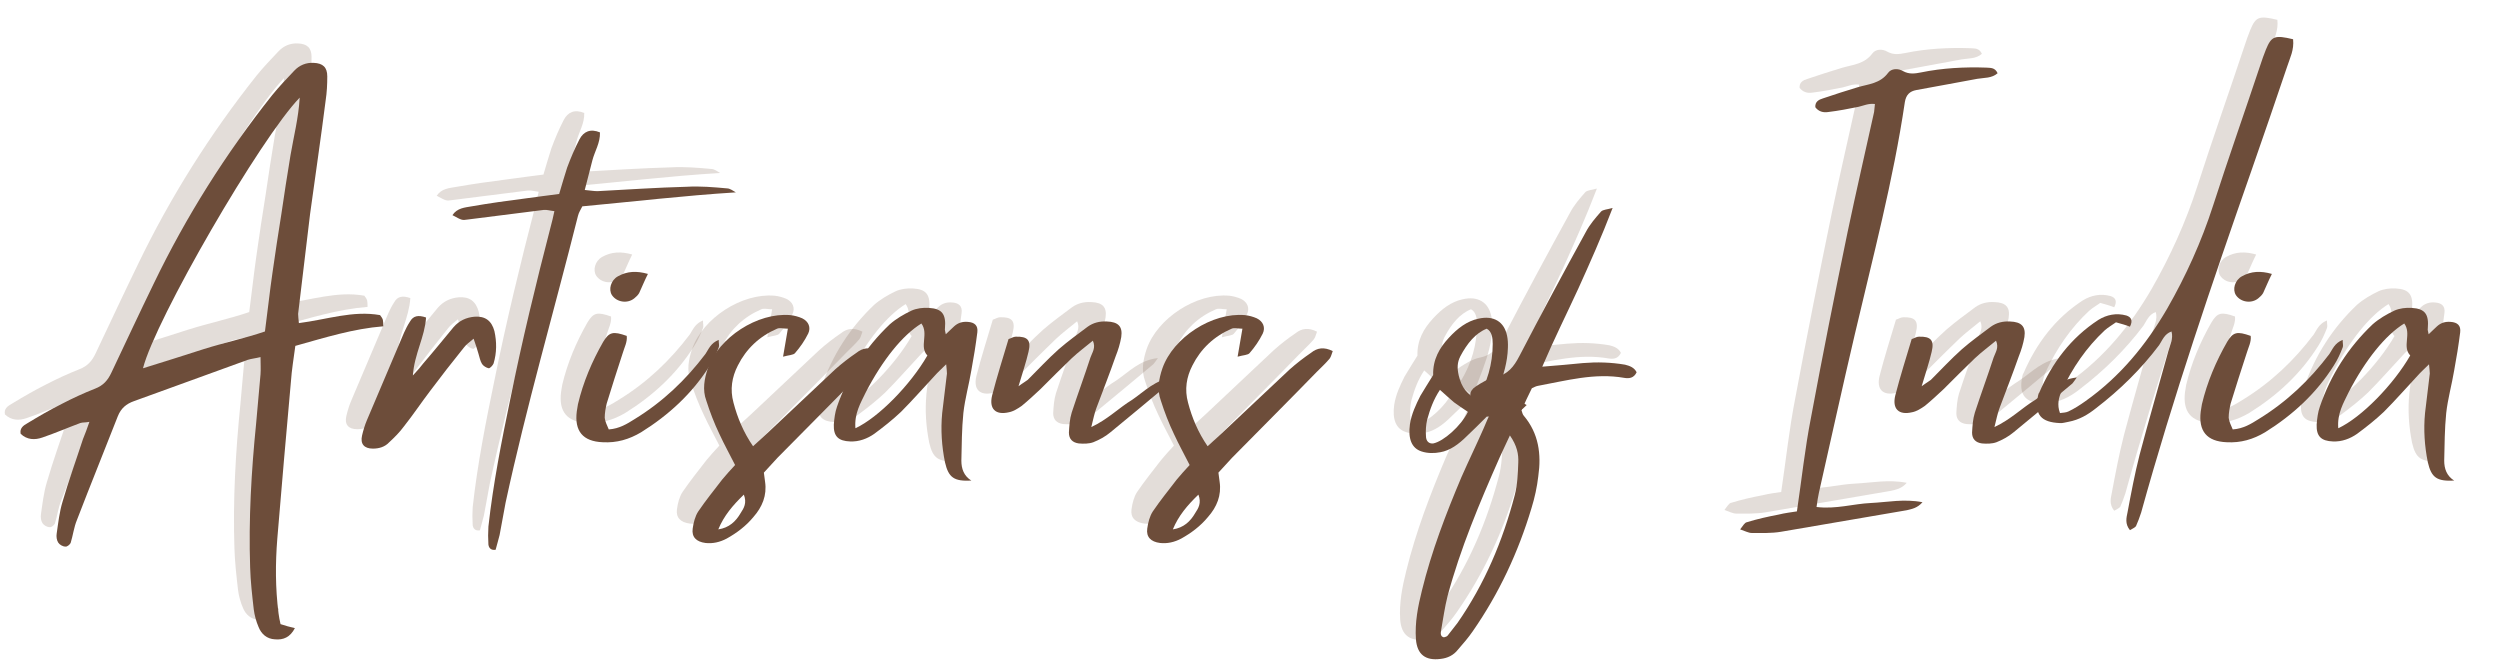 <svg xmlns="http://www.w3.org/2000/svg" xmlns:xlink="http://www.w3.org/1999/xlink" width="300" zoomAndPan="magnify" viewBox="0 0 224.88 60" height="80" preserveAspectRatio="xMidYMid meet" version="1.0"><defs><g/><clipPath id="21ce9d5ad5"><path d="M 127 18 L 148 18 L 148 59.984 L 127 59.984 Z M 127 18 " clip-rule="nonzero"/></clipPath></defs><g fill="#6d4d3a" fill-opacity="0.188"><g transform="translate(-1.415, 38.234)"><g><path d="M 26.77 -11.73 C 27.129 -14.715 27.488 -17.703 27.848 -20.727 C 28.316 -24.145 28.82 -27.562 29.254 -30.98 C 29.359 -31.664 29.395 -32.383 29.395 -33.102 C 29.395 -33.93 29 -34.289 28.172 -34.324 C 27.488 -34.363 26.879 -34.109 26.41 -33.605 C 25.727 -32.887 25.043 -32.168 24.43 -31.41 C 20.258 -26.156 16.695 -20.508 13.781 -14.465 C 12.484 -11.801 11.227 -9.102 9.965 -6.441 C 9.645 -5.758 9.246 -5.289 8.492 -5 C 7.484 -4.605 6.477 -4.137 5.504 -3.633 C 4.426 -3.094 3.383 -2.484 2.375 -1.871 C 2.051 -1.691 1.691 -1.438 1.801 -0.934 C 2.375 -0.395 3.059 -0.359 3.777 -0.613 C 4.93 -1.008 6.008 -1.477 7.16 -1.906 C 7.375 -1.98 7.629 -1.941 7.988 -2.016 C 7.773 -1.367 7.594 -0.934 7.41 -0.469 C 6.801 1.402 6.117 3.273 5.578 5.145 C 5.289 6.082 5.18 7.09 5.039 8.059 C 5 8.312 5.039 8.637 5.18 8.852 C 5.289 9.031 5.578 9.211 5.828 9.211 C 5.973 9.246 6.227 9.031 6.297 8.887 C 6.512 8.203 6.586 7.484 6.871 6.801 C 8.059 3.707 9.32 0.613 10.543 -2.52 C 10.832 -3.238 11.297 -3.633 12.02 -3.887 C 15.438 -5.109 18.816 -6.367 22.234 -7.594 C 22.559 -7.699 22.957 -7.734 23.387 -7.844 C 23.387 -7.27 23.422 -6.766 23.387 -6.297 C 23.242 -4.82 23.137 -3.348 22.992 -1.871 C 22.559 2.445 22.309 6.766 22.453 11.082 C 22.488 12.34 22.633 13.602 22.777 14.859 C 22.848 15.398 22.992 15.941 23.207 16.441 C 23.461 17.09 23.965 17.523 24.684 17.559 C 25.438 17.629 26.051 17.379 26.48 16.551 C 26.016 16.441 25.617 16.336 25.188 16.191 C 25.113 15.832 25.043 15.543 25.008 15.219 C 24.719 12.953 24.719 10.723 24.898 8.492 C 25.293 3.777 25.691 -0.898 26.121 -5.613 C 26.195 -6.691 26.375 -7.773 26.52 -8.852 C 29.215 -9.605 31.734 -10.398 34.434 -10.613 C 34.434 -10.867 34.434 -11.012 34.398 -11.191 C 34.363 -11.332 34.254 -11.477 34.145 -11.621 C 31.699 -12.055 29.395 -11.227 26.84 -10.902 C 26.805 -11.297 26.77 -11.516 26.77 -11.73 Z M 26.914 -31.195 C 26.805 -29.359 26.375 -27.707 26.086 -26.016 C 25.797 -24.25 25.512 -22.453 25.258 -20.688 C 24.969 -18.926 24.719 -17.199 24.469 -15.473 C 24.215 -13.746 24.035 -12.02 23.785 -10.148 C 21.984 -9.535 20.113 -9.141 18.277 -8.562 C 16.48 -7.988 14.68 -7.41 12.809 -6.836 C 13.926 -11.227 23.387 -27.562 26.914 -31.195 Z M 26.914 -31.195 "/></g></g></g><g fill="#6d4d3a" fill-opacity="0.188"><g transform="translate(32.479, 38.234)"><g><path d="M 10.543 -10.184 C 10.289 -11.117 9.715 -11.551 8.742 -11.477 C 7.988 -11.406 7.375 -11.117 6.871 -10.543 C 5.973 -9.465 5.074 -8.348 4.137 -7.27 C 3.922 -6.98 3.672 -6.691 3.203 -6.188 C 3.348 -8.168 4.281 -9.645 4.391 -11.406 C 3.672 -11.656 3.238 -11.551 2.949 -11.047 C 2.734 -10.723 2.555 -10.363 2.41 -10.039 C 1.297 -7.41 0.18 -4.785 -0.934 -2.16 C -1.117 -1.727 -1.258 -1.258 -1.367 -0.793 C -1.547 -0.035 -1.188 0.395 -0.395 0.395 C 0.145 0.395 0.684 0.25 1.078 -0.18 C 1.547 -0.613 2.016 -1.078 2.41 -1.617 C 3.238 -2.664 3.957 -3.742 4.75 -4.785 C 5.723 -6.082 6.727 -7.375 7.773 -8.672 C 7.988 -8.961 8.277 -9.176 8.672 -9.5 C 8.852 -8.961 8.996 -8.562 9.102 -8.168 C 9.211 -7.844 9.246 -7.52 9.426 -7.23 C 9.535 -7.051 9.824 -6.871 10.039 -6.836 C 10.148 -6.836 10.398 -7.09 10.469 -7.27 C 10.758 -8.238 10.758 -9.211 10.543 -10.184 Z M 10.543 -10.184 "/></g></g></g><g fill="#6d4d3a" fill-opacity="0.188"><g transform="translate(45.072, 38.234)"><g><path d="M 18.891 -23.027 C 17.668 -23.137 16.48 -23.242 15.254 -23.172 C 12.594 -23.102 9.895 -22.918 7.23 -22.777 C 6.871 -22.777 6.512 -22.848 6.082 -22.883 C 6.332 -23.855 6.547 -24.719 6.766 -25.547 C 6.98 -26.375 7.484 -27.129 7.449 -28.066 C 6.586 -28.426 5.973 -28.137 5.613 -27.453 C 5.18 -26.625 4.82 -25.762 4.496 -24.898 C 4.246 -24.145 4.031 -23.352 3.777 -22.523 C 2.734 -22.379 1.762 -22.273 0.793 -22.129 C -0.863 -21.914 -2.484 -21.695 -4.102 -21.41 C -4.715 -21.301 -5.398 -21.266 -5.828 -20.617 C -4.965 -20.148 -4.965 -20.148 -4.461 -20.223 C -2.16 -20.508 0.109 -20.797 2.375 -21.086 C 2.664 -21.121 2.988 -21.012 3.348 -20.977 C 3.238 -20.438 3.129 -20.004 3.023 -19.609 C 1.691 -14.465 0.434 -9.281 -0.613 -4.102 C -1.402 -0.289 -2.16 3.527 -2.59 7.41 C -2.625 7.953 -2.625 8.492 -2.59 9.031 C -2.555 9.281 -2.41 9.57 -1.941 9.5 C -1.836 9.066 -1.691 8.637 -1.582 8.168 C -1.402 7.195 -1.223 6.227 -1.043 5.254 C 0.828 -3.418 3.309 -11.945 5.469 -20.547 C 5.543 -20.867 5.723 -21.121 5.863 -21.41 C 10.508 -21.84 15.039 -22.379 19.68 -22.668 C 19.43 -22.812 19.141 -23.027 18.891 -23.027 Z M 18.891 -23.027 "/></g></g></g><g fill="#6d4d3a" fill-opacity="0.188"><g transform="translate(51.009, 38.234)"><g><path d="M 12.199 -9.391 C 11.477 -9.102 11.297 -8.562 11.012 -8.133 C 9.246 -5.793 7.16 -3.812 4.641 -2.266 C 3.957 -1.836 3.273 -1.402 2.305 -1.332 C 2.16 -1.691 1.98 -2.016 1.941 -2.375 C 1.941 -2.805 2.016 -3.238 2.121 -3.672 C 2.59 -5.18 3.059 -6.691 3.562 -8.203 C 3.707 -8.707 3.992 -9.211 3.922 -9.75 C 2.699 -10.184 2.34 -10.109 1.801 -9.211 C 0.793 -7.449 0 -5.578 -0.469 -3.598 C -0.504 -3.383 -0.539 -3.168 -0.574 -2.949 C -0.793 -1.188 -0.035 -0.25 1.762 -0.18 C 3.023 -0.109 4.137 -0.434 5.219 -1.078 C 7.699 -2.625 9.824 -4.57 11.406 -7.09 C 11.73 -7.594 11.98 -8.133 12.199 -8.707 C 12.27 -8.852 12.199 -9.066 12.199 -9.391 Z M 4.605 -13.133 C 4.785 -13.277 4.93 -13.422 5.039 -13.602 C 5.289 -14.141 5.504 -14.68 5.828 -15.328 C 4.82 -15.617 3.957 -15.578 3.129 -15.113 C 2.484 -14.754 2.266 -13.926 2.59 -13.422 C 3.023 -12.773 3.992 -12.629 4.605 -13.133 Z M 4.605 -13.133 "/></g></g></g><g fill="#6d4d3a" fill-opacity="0.188"><g transform="translate(61.479, 38.234)"><g><path d="M 14.141 -8.238 C 13.457 -7.773 12.809 -7.27 12.199 -6.727 C 10.148 -4.82 8.133 -2.879 6.082 -0.973 C 5.684 -0.613 5.289 -0.25 4.82 0.18 C 3.957 -1.078 3.418 -2.375 3.059 -3.742 C 2.734 -4.93 2.914 -6.043 3.453 -7.09 C 4.211 -8.598 5.398 -9.715 6.98 -10.398 C 7.23 -10.508 7.555 -10.398 7.953 -10.398 C 7.809 -9.57 7.699 -8.887 7.52 -7.879 C 8.023 -8.023 8.457 -8.023 8.598 -8.203 C 9.066 -8.742 9.465 -9.32 9.785 -9.965 C 10.039 -10.508 9.824 -11.047 9.246 -11.332 C 8.922 -11.477 8.527 -11.586 8.168 -11.621 C 5.219 -11.875 1.727 -9.605 0.754 -6.836 C 0.434 -5.902 0.25 -4.895 0.613 -3.922 C 0.934 -2.914 1.332 -1.871 1.801 -0.898 C 2.23 0.035 2.734 0.934 3.203 1.871 C 2.77 2.34 2.41 2.734 2.051 3.168 C 1.332 4.102 0.574 5.039 -0.109 6.043 C -0.395 6.477 -0.539 7.051 -0.613 7.594 C -0.719 8.348 -0.289 8.781 0.539 8.887 C 1.188 8.961 1.836 8.816 2.445 8.492 C 3.348 7.988 4.172 7.375 4.855 6.547 C 5.648 5.648 6.082 4.605 5.902 3.383 C 5.863 3.129 5.828 2.844 5.793 2.555 C 6.227 2.086 6.621 1.656 7.016 1.223 C 9.57 -1.367 12.125 -3.922 14.645 -6.512 C 15.039 -6.91 15.438 -7.27 15.797 -7.699 C 15.941 -7.879 15.977 -8.133 16.082 -8.383 C 15.293 -8.781 14.68 -8.672 14.141 -8.238 Z M 3.707 6.188 C 3.273 6.945 2.664 7.52 1.691 7.664 C 2.195 6.441 2.988 5.504 3.992 4.535 C 4.281 5.289 3.992 5.758 3.707 6.188 Z M 3.707 6.188 "/></g></g></g><g fill="#6d4d3a" fill-opacity="0.188"><g transform="translate(74.181, 38.234)"><g><path d="M 11.766 -6.656 C 11.98 -7.809 12.16 -8.922 12.305 -10.074 C 12.379 -10.688 12.055 -10.973 11.441 -11.012 C 10.973 -11.047 10.578 -10.938 10.219 -10.613 C 10.004 -10.398 9.75 -10.184 9.465 -9.895 C 9.426 -10.148 9.355 -10.289 9.391 -10.434 C 9.5 -11.695 9.141 -12.199 7.953 -12.27 C 7.41 -12.305 6.836 -12.234 6.367 -12.02 C 5.684 -11.695 5 -11.297 4.426 -10.793 C 2.23 -8.707 0.648 -6.227 -0.324 -3.383 C -0.504 -2.879 -0.574 -2.305 -0.613 -1.762 C -0.648 -0.719 -0.215 -0.289 0.863 -0.25 C 1.656 -0.215 2.41 -0.504 3.023 -0.934 C 3.852 -1.547 4.676 -2.195 5.434 -2.914 C 6.477 -3.957 7.449 -5.074 8.457 -6.152 C 8.742 -6.477 9.066 -6.766 9.5 -7.195 C 9.535 -6.766 9.57 -6.586 9.57 -6.367 C 9.426 -5.18 9.281 -3.992 9.141 -2.805 C 8.996 -1.297 9.102 0.18 9.391 1.617 C 9.715 3.023 10.219 3.348 11.766 3.273 C 11.082 2.844 10.867 2.195 10.867 1.477 C 10.902 0.035 10.902 -1.367 11.047 -2.805 C 11.191 -4.102 11.551 -5.359 11.766 -6.656 Z M 1.332 -1.438 C 1.223 -2.77 1.801 -3.707 2.266 -4.676 C 3.777 -7.594 5.578 -9.824 7.27 -10.867 C 7.953 -9.93 7.051 -8.781 7.809 -7.988 C 6.297 -5.359 3.418 -2.41 1.332 -1.438 Z M 1.332 -1.438 "/></g></g></g><g fill="#6d4d3a" fill-opacity="0.188"><g transform="translate(87.961, 38.234)"><g><path d="M 12.449 -3.992 C 11.262 -3.273 10.254 -2.23 8.781 -1.547 C 8.961 -2.266 9.066 -2.805 9.246 -3.273 C 9.824 -4.82 10.434 -6.367 10.973 -7.914 C 11.191 -8.457 11.371 -9.031 11.477 -9.645 C 11.621 -10.613 11.191 -11.012 10.184 -11.047 C 9.535 -11.082 8.961 -10.938 8.457 -10.578 C 7.594 -9.93 6.691 -9.281 5.863 -8.562 C 4.895 -7.699 3.992 -6.727 3.059 -5.793 C 2.879 -5.648 2.664 -5.543 2.23 -5.219 C 2.59 -6.441 2.914 -7.375 3.129 -8.312 C 3.383 -9.355 3.059 -9.715 1.98 -9.68 C 1.762 -9.68 1.582 -9.535 1.332 -9.465 C 0.828 -7.773 0.289 -6.082 -0.145 -4.391 C -0.434 -3.203 0.145 -2.59 1.367 -2.879 C 1.762 -2.949 2.16 -3.203 2.52 -3.453 C 3.094 -3.922 3.672 -4.461 4.211 -4.965 C 5.145 -5.902 6.082 -6.836 7.016 -7.734 C 7.629 -8.312 8.277 -8.781 8.922 -9.32 C 9.211 -8.672 8.852 -8.238 8.707 -7.809 C 8.168 -6.152 7.555 -4.496 7.016 -2.844 C 6.836 -2.266 6.801 -1.656 6.766 -1.043 C 6.766 -0.469 7.09 -0.145 7.664 -0.07 C 8.094 -0.035 8.562 -0.035 8.961 -0.18 C 9.5 -0.395 10.039 -0.684 10.508 -1.078 C 12.27 -2.52 14.031 -3.992 15.797 -5.469 C 15.902 -5.578 15.977 -5.723 16.191 -6.008 C 14.535 -5.828 13.566 -4.75 12.449 -3.992 Z M 12.449 -3.992 "/></g></g></g><g fill="#6d4d3a" fill-opacity="0.188"><g transform="translate(102.39, 38.234)"><g><path d="M 14.141 -8.238 C 13.457 -7.773 12.809 -7.27 12.199 -6.727 C 10.148 -4.82 8.133 -2.879 6.082 -0.973 C 5.684 -0.613 5.289 -0.25 4.82 0.18 C 3.957 -1.078 3.418 -2.375 3.059 -3.742 C 2.734 -4.93 2.914 -6.043 3.453 -7.09 C 4.211 -8.598 5.398 -9.715 6.98 -10.398 C 7.23 -10.508 7.555 -10.398 7.953 -10.398 C 7.809 -9.57 7.699 -8.887 7.52 -7.879 C 8.023 -8.023 8.457 -8.023 8.598 -8.203 C 9.066 -8.742 9.465 -9.32 9.785 -9.965 C 10.039 -10.508 9.824 -11.047 9.246 -11.332 C 8.922 -11.477 8.527 -11.586 8.168 -11.621 C 5.219 -11.875 1.727 -9.605 0.754 -6.836 C 0.434 -5.902 0.25 -4.895 0.613 -3.922 C 0.934 -2.914 1.332 -1.871 1.801 -0.898 C 2.23 0.035 2.734 0.934 3.203 1.871 C 2.77 2.34 2.41 2.734 2.051 3.168 C 1.332 4.102 0.574 5.039 -0.109 6.043 C -0.395 6.477 -0.539 7.051 -0.613 7.594 C -0.719 8.348 -0.289 8.781 0.539 8.887 C 1.188 8.961 1.836 8.816 2.445 8.492 C 3.348 7.988 4.172 7.375 4.855 6.547 C 5.648 5.648 6.082 4.605 5.902 3.383 C 5.863 3.129 5.828 2.844 5.793 2.555 C 6.227 2.086 6.621 1.656 7.016 1.223 C 9.57 -1.367 12.125 -3.922 14.645 -6.512 C 15.039 -6.91 15.438 -7.27 15.797 -7.699 C 15.941 -7.879 15.977 -8.133 16.082 -8.383 C 15.293 -8.781 14.68 -8.672 14.141 -8.238 Z M 3.707 6.188 C 3.273 6.945 2.664 7.52 1.691 7.664 C 2.195 6.441 2.988 5.504 3.992 4.535 C 4.281 5.289 3.992 5.758 3.707 6.188 Z M 3.707 6.188 "/></g></g></g><g fill="#6d4d3a" fill-opacity="0.188"><g transform="translate(115.091, 38.234)"><g/></g></g><g fill="#6d4d3a" fill-opacity="1"><g transform="translate(0, 39.981)"><g><path d="M 26.77 -11.73 C 27.129 -14.715 27.488 -17.703 27.848 -20.727 C 28.316 -24.145 28.82 -27.562 29.254 -30.98 C 29.359 -31.664 29.395 -32.383 29.395 -33.102 C 29.395 -33.93 29 -34.289 28.172 -34.324 C 27.488 -34.363 26.879 -34.109 26.41 -33.605 C 25.727 -32.887 25.043 -32.168 24.43 -31.41 C 20.258 -26.156 16.695 -20.508 13.781 -14.465 C 12.484 -11.801 11.227 -9.102 9.965 -6.441 C 9.645 -5.758 9.246 -5.289 8.492 -5 C 7.484 -4.605 6.477 -4.137 5.504 -3.633 C 4.426 -3.094 3.383 -2.484 2.375 -1.871 C 2.051 -1.691 1.691 -1.438 1.801 -0.934 C 2.375 -0.395 3.059 -0.359 3.777 -0.613 C 4.93 -1.008 6.008 -1.477 7.16 -1.906 C 7.375 -1.98 7.629 -1.941 7.988 -2.016 C 7.773 -1.367 7.594 -0.934 7.41 -0.469 C 6.801 1.402 6.117 3.273 5.578 5.145 C 5.289 6.082 5.18 7.09 5.039 8.059 C 5 8.312 5.039 8.637 5.18 8.852 C 5.289 9.031 5.578 9.211 5.828 9.211 C 5.973 9.246 6.227 9.031 6.297 8.887 C 6.512 8.203 6.586 7.484 6.871 6.801 C 8.059 3.707 9.32 0.613 10.543 -2.52 C 10.832 -3.238 11.297 -3.633 12.02 -3.887 C 15.438 -5.109 18.816 -6.367 22.234 -7.594 C 22.559 -7.699 22.957 -7.734 23.387 -7.844 C 23.387 -7.27 23.422 -6.766 23.387 -6.297 C 23.242 -4.82 23.137 -3.348 22.992 -1.871 C 22.559 2.445 22.309 6.766 22.453 11.082 C 22.488 12.34 22.633 13.602 22.777 14.859 C 22.848 15.398 22.992 15.941 23.207 16.441 C 23.461 17.09 23.965 17.523 24.684 17.559 C 25.438 17.629 26.051 17.379 26.48 16.551 C 26.016 16.441 25.617 16.336 25.188 16.191 C 25.113 15.832 25.043 15.543 25.008 15.219 C 24.719 12.953 24.719 10.723 24.898 8.492 C 25.293 3.777 25.691 -0.898 26.121 -5.613 C 26.195 -6.691 26.375 -7.773 26.52 -8.852 C 29.215 -9.605 31.734 -10.398 34.434 -10.613 C 34.434 -10.867 34.434 -11.012 34.398 -11.191 C 34.363 -11.332 34.254 -11.477 34.145 -11.621 C 31.699 -12.055 29.395 -11.227 26.84 -10.902 C 26.805 -11.297 26.77 -11.516 26.77 -11.73 Z M 26.914 -31.195 C 26.805 -29.359 26.375 -27.707 26.086 -26.016 C 25.797 -24.25 25.512 -22.453 25.258 -20.688 C 24.969 -18.926 24.719 -17.199 24.469 -15.473 C 24.215 -13.746 24.035 -12.02 23.785 -10.148 C 21.984 -9.535 20.113 -9.141 18.277 -8.562 C 16.48 -7.988 14.68 -7.41 12.809 -6.836 C 13.926 -11.227 23.387 -27.562 26.914 -31.195 Z M 26.914 -31.195 "/></g></g></g><g fill="#6d4d3a" fill-opacity="1"><g transform="translate(33.894, 39.981)"><g><path d="M 10.543 -10.184 C 10.289 -11.117 9.715 -11.551 8.742 -11.477 C 7.988 -11.406 7.375 -11.117 6.871 -10.543 C 5.973 -9.465 5.074 -8.348 4.137 -7.27 C 3.922 -6.98 3.672 -6.691 3.203 -6.188 C 3.348 -8.168 4.281 -9.645 4.391 -11.406 C 3.672 -11.656 3.238 -11.551 2.949 -11.047 C 2.734 -10.723 2.555 -10.363 2.41 -10.039 C 1.297 -7.41 0.18 -4.785 -0.934 -2.16 C -1.117 -1.727 -1.258 -1.258 -1.367 -0.793 C -1.547 -0.035 -1.188 0.395 -0.395 0.395 C 0.145 0.395 0.684 0.25 1.078 -0.18 C 1.547 -0.613 2.016 -1.078 2.41 -1.617 C 3.238 -2.664 3.957 -3.742 4.75 -4.785 C 5.723 -6.082 6.727 -7.375 7.773 -8.672 C 7.988 -8.961 8.277 -9.176 8.672 -9.5 C 8.852 -8.961 8.996 -8.562 9.102 -8.168 C 9.211 -7.844 9.246 -7.52 9.426 -7.23 C 9.535 -7.051 9.824 -6.871 10.039 -6.836 C 10.148 -6.836 10.398 -7.09 10.469 -7.27 C 10.758 -8.238 10.758 -9.211 10.543 -10.184 Z M 10.543 -10.184 "/></g></g></g><g fill="#6d4d3a" fill-opacity="1"><g transform="translate(46.487, 39.981)"><g><path d="M 18.891 -23.027 C 17.668 -23.137 16.48 -23.242 15.254 -23.172 C 12.594 -23.102 9.895 -22.918 7.23 -22.777 C 6.871 -22.777 6.512 -22.848 6.082 -22.883 C 6.332 -23.855 6.547 -24.719 6.766 -25.547 C 6.98 -26.375 7.484 -27.129 7.449 -28.066 C 6.586 -28.426 5.973 -28.137 5.613 -27.453 C 5.18 -26.625 4.82 -25.762 4.496 -24.898 C 4.246 -24.145 4.031 -23.352 3.777 -22.523 C 2.734 -22.379 1.762 -22.273 0.793 -22.129 C -0.863 -21.914 -2.484 -21.695 -4.102 -21.41 C -4.715 -21.301 -5.398 -21.266 -5.828 -20.617 C -4.965 -20.148 -4.965 -20.148 -4.461 -20.223 C -2.16 -20.508 0.109 -20.797 2.375 -21.086 C 2.664 -21.121 2.988 -21.012 3.348 -20.977 C 3.238 -20.438 3.129 -20.004 3.023 -19.609 C 1.691 -14.465 0.434 -9.281 -0.613 -4.102 C -1.402 -0.289 -2.16 3.527 -2.59 7.41 C -2.625 7.953 -2.625 8.492 -2.59 9.031 C -2.555 9.281 -2.41 9.57 -1.941 9.5 C -1.836 9.066 -1.691 8.637 -1.582 8.168 C -1.402 7.195 -1.223 6.227 -1.043 5.254 C 0.828 -3.418 3.309 -11.945 5.469 -20.547 C 5.543 -20.867 5.723 -21.121 5.863 -21.41 C 10.508 -21.84 15.039 -22.379 19.68 -22.668 C 19.43 -22.812 19.141 -23.027 18.891 -23.027 Z M 18.891 -23.027 "/></g></g></g><g fill="#6d4d3a" fill-opacity="1"><g transform="translate(52.424, 39.981)"><g><path d="M 12.199 -9.391 C 11.477 -9.102 11.297 -8.562 11.012 -8.133 C 9.246 -5.793 7.16 -3.812 4.641 -2.266 C 3.957 -1.836 3.273 -1.402 2.305 -1.332 C 2.16 -1.691 1.98 -2.016 1.941 -2.375 C 1.941 -2.805 2.016 -3.238 2.121 -3.672 C 2.59 -5.18 3.059 -6.691 3.562 -8.203 C 3.707 -8.707 3.992 -9.211 3.922 -9.75 C 2.699 -10.184 2.34 -10.109 1.801 -9.211 C 0.793 -7.449 0 -5.578 -0.469 -3.598 C -0.504 -3.383 -0.539 -3.168 -0.574 -2.949 C -0.793 -1.188 -0.035 -0.25 1.762 -0.18 C 3.023 -0.109 4.137 -0.434 5.219 -1.078 C 7.699 -2.625 9.824 -4.57 11.406 -7.09 C 11.73 -7.594 11.98 -8.133 12.199 -8.707 C 12.27 -8.852 12.199 -9.066 12.199 -9.391 Z M 4.605 -13.133 C 4.785 -13.277 4.93 -13.422 5.039 -13.602 C 5.289 -14.141 5.504 -14.68 5.828 -15.328 C 4.82 -15.617 3.957 -15.578 3.129 -15.113 C 2.484 -14.754 2.266 -13.926 2.59 -13.422 C 3.023 -12.773 3.992 -12.629 4.605 -13.133 Z M 4.605 -13.133 "/></g></g></g><g fill="#6d4d3a" fill-opacity="1"><g transform="translate(62.895, 39.981)"><g><path d="M 14.141 -8.238 C 13.457 -7.773 12.809 -7.27 12.199 -6.727 C 10.148 -4.82 8.133 -2.879 6.082 -0.973 C 5.684 -0.613 5.289 -0.25 4.82 0.18 C 3.957 -1.078 3.418 -2.375 3.059 -3.742 C 2.734 -4.93 2.914 -6.043 3.453 -7.09 C 4.211 -8.598 5.398 -9.715 6.98 -10.398 C 7.23 -10.508 7.555 -10.398 7.953 -10.398 C 7.809 -9.57 7.699 -8.887 7.52 -7.879 C 8.023 -8.023 8.457 -8.023 8.598 -8.203 C 9.066 -8.742 9.465 -9.32 9.785 -9.965 C 10.039 -10.508 9.824 -11.047 9.246 -11.332 C 8.922 -11.477 8.527 -11.586 8.168 -11.621 C 5.219 -11.875 1.727 -9.605 0.754 -6.836 C 0.434 -5.902 0.25 -4.895 0.613 -3.922 C 0.934 -2.914 1.332 -1.871 1.801 -0.898 C 2.23 0.035 2.734 0.934 3.203 1.871 C 2.77 2.34 2.41 2.734 2.051 3.168 C 1.332 4.102 0.574 5.039 -0.109 6.043 C -0.395 6.477 -0.539 7.051 -0.613 7.594 C -0.719 8.348 -0.289 8.781 0.539 8.887 C 1.188 8.961 1.836 8.816 2.445 8.492 C 3.348 7.988 4.172 7.375 4.855 6.547 C 5.648 5.648 6.082 4.605 5.902 3.383 C 5.863 3.129 5.828 2.844 5.793 2.555 C 6.227 2.086 6.621 1.656 7.016 1.223 C 9.57 -1.367 12.125 -3.922 14.645 -6.512 C 15.039 -6.91 15.438 -7.27 15.797 -7.699 C 15.941 -7.879 15.977 -8.133 16.082 -8.383 C 15.293 -8.781 14.68 -8.672 14.141 -8.238 Z M 3.707 6.188 C 3.273 6.945 2.664 7.52 1.691 7.664 C 2.195 6.441 2.988 5.504 3.992 4.535 C 4.281 5.289 3.992 5.758 3.707 6.188 Z M 3.707 6.188 "/></g></g></g><g fill="#6d4d3a" fill-opacity="1"><g transform="translate(75.596, 39.981)"><g><path d="M 11.766 -6.656 C 11.98 -7.809 12.16 -8.922 12.305 -10.074 C 12.379 -10.688 12.055 -10.973 11.441 -11.012 C 10.973 -11.047 10.578 -10.938 10.219 -10.613 C 10.004 -10.398 9.75 -10.184 9.465 -9.895 C 9.426 -10.148 9.355 -10.289 9.391 -10.434 C 9.5 -11.695 9.141 -12.199 7.953 -12.27 C 7.41 -12.305 6.836 -12.234 6.367 -12.02 C 5.684 -11.695 5 -11.297 4.426 -10.793 C 2.23 -8.707 0.648 -6.227 -0.324 -3.383 C -0.504 -2.879 -0.574 -2.305 -0.613 -1.762 C -0.648 -0.719 -0.215 -0.289 0.863 -0.25 C 1.656 -0.215 2.41 -0.504 3.023 -0.934 C 3.852 -1.547 4.676 -2.195 5.434 -2.914 C 6.477 -3.957 7.449 -5.074 8.457 -6.152 C 8.742 -6.477 9.066 -6.766 9.5 -7.195 C 9.535 -6.766 9.57 -6.586 9.57 -6.367 C 9.426 -5.18 9.281 -3.992 9.141 -2.805 C 8.996 -1.297 9.102 0.18 9.391 1.617 C 9.715 3.023 10.219 3.348 11.766 3.273 C 11.082 2.844 10.867 2.195 10.867 1.477 C 10.902 0.035 10.902 -1.367 11.047 -2.805 C 11.191 -4.102 11.551 -5.359 11.766 -6.656 Z M 1.332 -1.438 C 1.223 -2.77 1.801 -3.707 2.266 -4.676 C 3.777 -7.594 5.578 -9.824 7.27 -10.867 C 7.953 -9.93 7.051 -8.781 7.809 -7.988 C 6.297 -5.359 3.418 -2.41 1.332 -1.438 Z M 1.332 -1.438 "/></g></g></g><g fill="#6d4d3a" fill-opacity="1"><g transform="translate(89.376, 39.981)"><g><path d="M 12.449 -3.992 C 11.262 -3.273 10.254 -2.23 8.781 -1.547 C 8.961 -2.266 9.066 -2.805 9.246 -3.273 C 9.824 -4.82 10.434 -6.367 10.973 -7.914 C 11.191 -8.457 11.371 -9.031 11.477 -9.645 C 11.621 -10.613 11.191 -11.012 10.184 -11.047 C 9.535 -11.082 8.961 -10.938 8.457 -10.578 C 7.594 -9.93 6.691 -9.281 5.863 -8.562 C 4.895 -7.699 3.992 -6.727 3.059 -5.793 C 2.879 -5.648 2.664 -5.543 2.23 -5.219 C 2.59 -6.441 2.914 -7.375 3.129 -8.312 C 3.383 -9.355 3.059 -9.715 1.98 -9.68 C 1.762 -9.68 1.582 -9.535 1.332 -9.465 C 0.828 -7.773 0.289 -6.082 -0.145 -4.391 C -0.434 -3.203 0.145 -2.59 1.367 -2.879 C 1.762 -2.949 2.16 -3.203 2.52 -3.453 C 3.094 -3.922 3.672 -4.461 4.211 -4.965 C 5.145 -5.902 6.082 -6.836 7.016 -7.734 C 7.629 -8.312 8.277 -8.781 8.922 -9.32 C 9.211 -8.672 8.852 -8.238 8.707 -7.809 C 8.168 -6.152 7.555 -4.496 7.016 -2.844 C 6.836 -2.266 6.801 -1.656 6.766 -1.043 C 6.766 -0.469 7.09 -0.145 7.664 -0.07 C 8.094 -0.035 8.562 -0.035 8.961 -0.18 C 9.5 -0.395 10.039 -0.684 10.508 -1.078 C 12.27 -2.52 14.031 -3.992 15.797 -5.469 C 15.902 -5.578 15.977 -5.723 16.191 -6.008 C 14.535 -5.828 13.566 -4.75 12.449 -3.992 Z M 12.449 -3.992 "/></g></g></g><g fill="#6d4d3a" fill-opacity="1"><g transform="translate(103.805, 39.981)"><g><path d="M 14.141 -8.238 C 13.457 -7.773 12.809 -7.27 12.199 -6.727 C 10.148 -4.82 8.133 -2.879 6.082 -0.973 C 5.684 -0.613 5.289 -0.25 4.82 0.18 C 3.957 -1.078 3.418 -2.375 3.059 -3.742 C 2.734 -4.93 2.914 -6.043 3.453 -7.09 C 4.211 -8.598 5.398 -9.715 6.98 -10.398 C 7.23 -10.508 7.555 -10.398 7.953 -10.398 C 7.809 -9.57 7.699 -8.887 7.52 -7.879 C 8.023 -8.023 8.457 -8.023 8.598 -8.203 C 9.066 -8.742 9.465 -9.32 9.785 -9.965 C 10.039 -10.508 9.824 -11.047 9.246 -11.332 C 8.922 -11.477 8.527 -11.586 8.168 -11.621 C 5.219 -11.875 1.727 -9.605 0.754 -6.836 C 0.434 -5.902 0.25 -4.895 0.613 -3.922 C 0.934 -2.914 1.332 -1.871 1.801 -0.898 C 2.23 0.035 2.734 0.934 3.203 1.871 C 2.77 2.34 2.41 2.734 2.051 3.168 C 1.332 4.102 0.574 5.039 -0.109 6.043 C -0.395 6.477 -0.539 7.051 -0.613 7.594 C -0.719 8.348 -0.289 8.781 0.539 8.887 C 1.188 8.961 1.836 8.816 2.445 8.492 C 3.348 7.988 4.172 7.375 4.855 6.547 C 5.648 5.648 6.082 4.605 5.902 3.383 C 5.863 3.129 5.828 2.844 5.793 2.555 C 6.227 2.086 6.621 1.656 7.016 1.223 C 9.57 -1.367 12.125 -3.922 14.645 -6.512 C 15.039 -6.91 15.438 -7.27 15.797 -7.699 C 15.941 -7.879 15.977 -8.133 16.082 -8.383 C 15.293 -8.781 14.68 -8.672 14.141 -8.238 Z M 3.707 6.188 C 3.273 6.945 2.664 7.52 1.691 7.664 C 2.195 6.441 2.988 5.504 3.992 4.535 C 4.281 5.289 3.992 5.758 3.707 6.188 Z M 3.707 6.188 "/></g></g></g><g fill="#6d4d3a" fill-opacity="1"><g transform="translate(116.506, 39.981)"><g/></g></g><g fill="#6d4d3a" fill-opacity="0.188"><g transform="translate(126.392, 38.234)"><g><path d="M 8.562 -3.672 C 7.879 -3.453 7.195 -3.238 6.441 -3.527 C 6.656 -4.066 6.836 -4.57 7.016 -5.039 C 7.449 -6.227 7.809 -7.41 7.844 -8.672 C 7.914 -10.289 7.305 -11.227 6.152 -11.371 C 5.828 -11.406 5.504 -11.371 5.18 -11.297 C 4.172 -11.082 3.309 -10.434 2.52 -9.57 C 1.691 -8.672 1.078 -7.629 1.117 -6.227 C 0.719 -5.578 0.324 -4.965 -0.035 -4.355 C -0.434 -3.562 -0.828 -2.734 -0.973 -1.801 C -1.152 -0.504 -0.828 0.359 0.07 0.648 C 0.613 0.828 1.223 0.828 1.762 0.719 C 2.625 0.574 3.418 0 4.137 -0.719 C 4.715 -1.258 5.289 -1.836 5.938 -2.484 C 8.348 -2.555 8.637 -2.625 9.535 -3.527 C 8.996 -3.852 8.996 -3.852 8.562 -3.672 Z M 1.117 -0.07 C 0.754 -0.035 0.469 -0.25 0.469 -0.754 C 0.434 -1.223 0.469 -1.727 0.574 -2.195 C 0.828 -3.129 1.152 -4.031 1.727 -4.895 C 2.23 -4.461 2.59 -4.102 2.988 -3.777 C 3.383 -3.488 3.812 -3.203 4.246 -2.914 C 3.633 -1.656 2.051 -0.25 1.117 -0.07 Z M 5.074 -4.031 C 4.211 -4.461 3.672 -5.074 3.418 -6.188 C 3.273 -6.836 3.273 -7.34 3.562 -7.914 C 4.172 -9.066 4.93 -10.004 5.938 -10.398 C 6.406 -10.148 6.477 -9.57 6.477 -9.031 C 6.477 -7.195 5.973 -5.543 5.074 -4.031 Z M 5.074 -4.031 "/></g></g></g><g fill="#6d4d3a" fill-opacity="0.188"><g transform="translate(134.955, 38.234)"><g><path d="M 9.824 -7.16 C 8.562 -7.375 7.305 -7.41 6.043 -7.305 C 4.93 -7.195 3.777 -7.09 2.375 -6.98 C 3.453 -9.5 4.57 -11.73 5.613 -13.996 C 6.656 -16.301 7.699 -18.637 8.707 -21.266 C 8.203 -21.121 7.844 -21.121 7.664 -20.941 C 7.16 -20.363 6.656 -19.789 6.297 -19.105 C 4.281 -15.438 2.266 -11.695 0.324 -7.953 C -0.18 -6.98 -0.719 -6.262 -1.871 -6.043 C -2.484 -5.902 -3.094 -5.543 -3.633 -5.18 C -4.246 -4.785 -4.246 -4.172 -3.707 -3.672 C -3.309 -3.273 -2.844 -2.988 -2.375 -2.625 C -2.59 -2.195 -2.734 -1.801 -2.914 -1.402 C -3.562 0.07 -4.246 1.477 -4.895 2.949 C -6.297 6.262 -7.594 9.645 -8.457 13.168 C -8.816 14.609 -9.102 16.047 -8.996 17.559 C -8.887 18.926 -8.133 19.5 -6.766 19.32 C -6.152 19.25 -5.613 18.996 -5.219 18.492 C -4.75 17.953 -4.281 17.414 -3.887 16.84 C -1.512 13.422 0.215 9.715 1.402 5.758 C 1.691 4.82 1.906 3.852 2.016 2.879 C 2.305 0.898 2.051 -0.973 0.719 -2.555 C 0.613 -2.664 0.574 -2.844 0.504 -3.059 C 0.793 -3.707 1.117 -4.391 1.438 -5.039 C 1.656 -5.145 1.801 -5.219 1.98 -5.254 C 4.535 -5.723 7.09 -6.441 9.75 -5.973 C 10.184 -5.902 10.613 -5.938 10.867 -6.477 C 10.648 -6.91 10.254 -7.051 9.824 -7.16 Z M 0.215 1.656 C 0.18 2.625 0.145 3.633 -0.109 4.605 C -1.188 8.707 -2.805 12.559 -5.254 16.082 C -5.543 16.48 -5.863 16.84 -6.152 17.234 C -6.227 17.309 -6.332 17.344 -6.477 17.379 C -6.836 17.309 -6.766 16.945 -6.727 16.73 C -6.547 15.723 -6.406 14.68 -6.152 13.672 C -5 9.391 -3.273 5.289 -1.477 1.223 C -1.223 0.648 -0.934 0.07 -0.539 -0.793 C 0.109 0.145 0.25 0.898 0.215 1.656 Z M 0.215 1.656 "/></g></g></g><g fill="#6d4d3a" fill-opacity="0.188"><g transform="translate(144.454, 38.234)"><g/></g></g><g fill="#6d4d3a" fill-opacity="0.188"><g transform="translate(155.752, 38.234)"><g><path d="M 6.477 4.355 C 7.555 -0.395 8.598 -5.18 9.715 -9.93 C 11.332 -16.84 13.168 -23.746 14.211 -30.801 C 14.32 -31.445 14.645 -31.77 15.254 -31.879 C 17.09 -32.203 18.926 -32.562 20.727 -32.887 C 21.371 -32.996 22.02 -32.922 22.559 -33.391 C 22.309 -33.93 21.914 -33.859 21.551 -33.895 C 19.574 -33.965 17.594 -33.859 15.652 -33.461 C 15.113 -33.355 14.609 -33.281 14.07 -33.57 C 13.602 -33.859 12.988 -33.82 12.703 -33.426 C 11.98 -32.453 10.938 -32.418 9.965 -32.129 C 8.922 -31.809 7.879 -31.484 6.836 -31.125 C 6.477 -31.016 6.117 -30.836 6.152 -30.332 C 6.441 -29.938 6.871 -29.828 7.305 -29.898 C 8.238 -30.008 9.141 -30.188 10.039 -30.367 C 10.508 -30.477 10.938 -30.691 11.516 -30.621 C 11.477 -30.332 11.477 -30.117 11.441 -29.898 C 10.648 -26.301 9.824 -22.738 9.066 -19.141 C 7.914 -13.566 6.801 -7.988 5.758 -2.375 C 5.219 0.359 4.93 3.129 4.496 6.043 C 4.031 6.117 3.418 6.188 2.844 6.332 C 1.906 6.512 0.934 6.727 0 7.016 C -0.215 7.051 -0.359 7.34 -0.613 7.664 C -0.18 7.809 0.145 7.988 0.434 7.988 C 1.297 7.988 2.195 8.023 3.059 7.879 C 6.836 7.23 10.613 6.586 14.391 5.938 C 14.824 5.828 15.328 5.758 15.797 5.219 C 14.141 4.895 12.629 5.219 11.152 5.289 C 9.57 5.359 8.023 5.863 6.262 5.648 C 6.332 5.074 6.406 4.715 6.477 4.355 Z M 6.477 4.355 "/></g></g></g><g fill="#6d4d3a" fill-opacity="0.188"><g transform="translate(169.245, 38.234)"><g><path d="M 12.449 -3.992 C 11.262 -3.273 10.254 -2.23 8.781 -1.547 C 8.961 -2.266 9.066 -2.805 9.246 -3.273 C 9.824 -4.82 10.434 -6.367 10.973 -7.914 C 11.191 -8.457 11.371 -9.031 11.477 -9.645 C 11.621 -10.613 11.191 -11.012 10.184 -11.047 C 9.535 -11.082 8.961 -10.938 8.457 -10.578 C 7.594 -9.93 6.691 -9.281 5.863 -8.562 C 4.895 -7.699 3.992 -6.727 3.059 -5.793 C 2.879 -5.648 2.664 -5.543 2.23 -5.219 C 2.59 -6.441 2.914 -7.375 3.129 -8.312 C 3.383 -9.355 3.059 -9.715 1.98 -9.68 C 1.762 -9.68 1.582 -9.535 1.332 -9.465 C 0.828 -7.773 0.289 -6.082 -0.145 -4.391 C -0.434 -3.203 0.145 -2.59 1.367 -2.879 C 1.762 -2.949 2.16 -3.203 2.52 -3.453 C 3.094 -3.922 3.672 -4.461 4.211 -4.965 C 5.145 -5.902 6.082 -6.836 7.016 -7.734 C 7.629 -8.312 8.277 -8.781 8.922 -9.32 C 9.211 -8.672 8.852 -8.238 8.707 -7.809 C 8.168 -6.152 7.555 -4.496 7.016 -2.844 C 6.836 -2.266 6.801 -1.656 6.766 -1.043 C 6.766 -0.469 7.09 -0.145 7.664 -0.07 C 8.094 -0.035 8.562 -0.035 8.961 -0.18 C 9.5 -0.395 10.039 -0.684 10.508 -1.078 C 12.27 -2.52 14.031 -3.992 15.797 -5.469 C 15.902 -5.578 15.977 -5.723 16.191 -6.008 C 14.535 -5.828 13.566 -4.75 12.449 -3.992 Z M 12.449 -3.992 "/></g></g></g><g fill="#6d4d3a" fill-opacity="0.188"><g transform="translate(183.673, 38.234)"><g><path d="M 21.23 -36.449 C 19.574 -36.844 19.285 -36.738 18.781 -35.512 C 18.602 -35.047 18.422 -34.578 18.277 -34.109 C 16.875 -29.898 15.398 -25.727 14.031 -21.48 C 12.988 -18.242 11.586 -15.148 9.895 -12.199 C 7.988 -8.922 5.648 -6.082 2.555 -3.887 C 2.051 -3.527 1.547 -3.203 1.008 -2.949 C 0.793 -2.844 0.539 -2.844 0.25 -2.805 C -0.035 -3.562 0.145 -4.211 0.395 -4.785 C 1.367 -6.871 2.625 -8.707 4.281 -10.254 C 4.605 -10.543 5 -10.758 5.289 -10.973 C 5.793 -10.832 6.188 -10.723 6.547 -10.578 C 6.836 -11.152 6.656 -11.441 6.227 -11.586 C 5.324 -11.836 4.461 -11.656 3.707 -11.191 C 1.223 -9.57 -0.469 -7.305 -1.617 -4.641 C -1.691 -4.57 -1.691 -4.461 -1.727 -4.355 C -2.086 -2.625 -1.402 -1.98 0.215 -1.906 C 0.469 -1.871 0.754 -1.98 1.008 -2.016 C 1.98 -2.195 2.77 -2.664 3.488 -3.238 C 5.648 -4.895 7.555 -6.766 9.176 -8.922 C 9.465 -9.355 9.645 -9.93 10.289 -10.148 C 10.469 -9.5 10.148 -8.922 10.004 -8.383 C 9.141 -5.254 8.238 -2.16 7.41 0.973 C 6.98 2.664 6.656 4.391 6.332 6.117 C 6.227 6.621 6.082 7.16 6.547 7.734 C 6.766 7.594 6.98 7.52 7.09 7.375 C 7.27 6.98 7.41 6.586 7.555 6.152 C 10.434 -4.246 13.926 -14.465 17.488 -24.648 C 18.566 -27.742 19.645 -30.871 20.688 -33.965 C 20.941 -34.758 21.336 -35.477 21.23 -36.449 Z M 21.23 -36.449 "/></g></g></g><g fill="#6d4d3a" fill-opacity="0.188"><g transform="translate(197.166, 38.234)"><g><path d="M 12.199 -9.391 C 11.477 -9.102 11.297 -8.562 11.012 -8.133 C 9.246 -5.793 7.16 -3.812 4.641 -2.266 C 3.957 -1.836 3.273 -1.402 2.305 -1.332 C 2.16 -1.691 1.98 -2.016 1.941 -2.375 C 1.941 -2.805 2.016 -3.238 2.121 -3.672 C 2.59 -5.18 3.059 -6.691 3.562 -8.203 C 3.707 -8.707 3.992 -9.211 3.922 -9.75 C 2.699 -10.184 2.34 -10.109 1.801 -9.211 C 0.793 -7.449 0 -5.578 -0.469 -3.598 C -0.504 -3.383 -0.539 -3.168 -0.574 -2.949 C -0.793 -1.188 -0.035 -0.25 1.762 -0.18 C 3.023 -0.109 4.137 -0.434 5.219 -1.078 C 7.699 -2.625 9.824 -4.57 11.406 -7.09 C 11.73 -7.594 11.98 -8.133 12.199 -8.707 C 12.27 -8.852 12.199 -9.066 12.199 -9.391 Z M 4.605 -13.133 C 4.785 -13.277 4.93 -13.422 5.039 -13.602 C 5.289 -14.141 5.504 -14.68 5.828 -15.328 C 4.82 -15.617 3.957 -15.578 3.129 -15.113 C 2.484 -14.754 2.266 -13.926 2.59 -13.422 C 3.023 -12.773 3.992 -12.629 4.605 -13.133 Z M 4.605 -13.133 "/></g></g></g><g fill="#6d4d3a" fill-opacity="0.188"><g transform="translate(207.636, 38.234)"><g><path d="M 11.766 -6.656 C 11.98 -7.809 12.16 -8.922 12.305 -10.074 C 12.379 -10.688 12.055 -10.973 11.441 -11.012 C 10.973 -11.047 10.578 -10.938 10.219 -10.613 C 10.004 -10.398 9.75 -10.184 9.465 -9.895 C 9.426 -10.148 9.355 -10.289 9.391 -10.434 C 9.5 -11.695 9.141 -12.199 7.953 -12.27 C 7.41 -12.305 6.836 -12.234 6.367 -12.02 C 5.684 -11.695 5 -11.297 4.426 -10.793 C 2.23 -8.707 0.648 -6.227 -0.324 -3.383 C -0.504 -2.879 -0.574 -2.305 -0.613 -1.762 C -0.648 -0.719 -0.215 -0.289 0.863 -0.25 C 1.656 -0.215 2.41 -0.504 3.023 -0.934 C 3.852 -1.547 4.676 -2.195 5.434 -2.914 C 6.477 -3.957 7.449 -5.074 8.457 -6.152 C 8.742 -6.477 9.066 -6.766 9.5 -7.195 C 9.535 -6.766 9.57 -6.586 9.57 -6.367 C 9.426 -5.18 9.281 -3.992 9.141 -2.805 C 8.996 -1.297 9.102 0.18 9.391 1.617 C 9.715 3.023 10.219 3.348 11.766 3.273 C 11.082 2.844 10.867 2.195 10.867 1.477 C 10.902 0.035 10.902 -1.367 11.047 -2.805 C 11.191 -4.102 11.551 -5.359 11.766 -6.656 Z M 1.332 -1.438 C 1.223 -2.77 1.801 -3.707 2.266 -4.676 C 3.777 -7.594 5.578 -9.824 7.27 -10.867 C 7.953 -9.93 7.051 -8.781 7.809 -7.988 C 6.297 -5.359 3.418 -2.41 1.332 -1.438 Z M 1.332 -1.438 "/></g></g></g><g fill="#6d4d3a" fill-opacity="1"><g transform="translate(127.807, 39.981)"><g><path d="M 8.562 -3.672 C 7.879 -3.453 7.195 -3.238 6.441 -3.527 C 6.656 -4.066 6.836 -4.57 7.016 -5.039 C 7.449 -6.227 7.809 -7.41 7.844 -8.672 C 7.914 -10.289 7.305 -11.227 6.152 -11.371 C 5.828 -11.406 5.504 -11.371 5.18 -11.297 C 4.172 -11.082 3.309 -10.434 2.52 -9.57 C 1.691 -8.672 1.078 -7.629 1.117 -6.227 C 0.719 -5.578 0.324 -4.965 -0.035 -4.355 C -0.434 -3.562 -0.828 -2.734 -0.973 -1.801 C -1.152 -0.504 -0.828 0.359 0.07 0.648 C 0.613 0.828 1.223 0.828 1.762 0.719 C 2.625 0.574 3.418 0 4.137 -0.719 C 4.715 -1.258 5.289 -1.836 5.938 -2.484 C 8.348 -2.555 8.637 -2.625 9.535 -3.527 C 8.996 -3.852 8.996 -3.852 8.562 -3.672 Z M 1.117 -0.07 C 0.754 -0.035 0.469 -0.25 0.469 -0.754 C 0.434 -1.223 0.469 -1.727 0.574 -2.195 C 0.828 -3.129 1.152 -4.031 1.727 -4.895 C 2.23 -4.461 2.59 -4.102 2.988 -3.777 C 3.383 -3.488 3.812 -3.203 4.246 -2.914 C 3.633 -1.656 2.051 -0.25 1.117 -0.07 Z M 5.074 -4.031 C 4.211 -4.461 3.672 -5.074 3.418 -6.188 C 3.273 -6.836 3.273 -7.34 3.562 -7.914 C 4.172 -9.066 4.93 -10.004 5.938 -10.398 C 6.406 -10.148 6.477 -9.57 6.477 -9.031 C 6.477 -7.195 5.973 -5.543 5.074 -4.031 Z M 5.074 -4.031 "/></g></g></g><g clip-path="url(#21ce9d5ad5)"><g fill="#6d4d3a" fill-opacity="1"><g transform="translate(136.37, 39.981)"><g><path d="M 9.824 -7.16 C 8.562 -7.375 7.305 -7.41 6.043 -7.305 C 4.93 -7.195 3.777 -7.09 2.375 -6.98 C 3.453 -9.5 4.57 -11.73 5.613 -13.996 C 6.656 -16.301 7.699 -18.637 8.707 -21.266 C 8.203 -21.121 7.844 -21.121 7.664 -20.941 C 7.16 -20.363 6.656 -19.789 6.297 -19.105 C 4.281 -15.438 2.266 -11.695 0.324 -7.953 C -0.18 -6.98 -0.719 -6.262 -1.871 -6.043 C -2.484 -5.902 -3.094 -5.543 -3.633 -5.18 C -4.246 -4.785 -4.246 -4.172 -3.707 -3.672 C -3.309 -3.273 -2.844 -2.988 -2.375 -2.625 C -2.59 -2.195 -2.734 -1.801 -2.914 -1.402 C -3.562 0.07 -4.246 1.477 -4.895 2.949 C -6.297 6.262 -7.594 9.645 -8.457 13.168 C -8.816 14.609 -9.102 16.047 -8.996 17.559 C -8.887 18.926 -8.133 19.5 -6.766 19.32 C -6.152 19.25 -5.613 18.996 -5.219 18.492 C -4.75 17.953 -4.281 17.414 -3.887 16.84 C -1.512 13.422 0.215 9.715 1.402 5.758 C 1.691 4.82 1.906 3.852 2.016 2.879 C 2.305 0.898 2.051 -0.973 0.719 -2.555 C 0.613 -2.664 0.574 -2.844 0.504 -3.059 C 0.793 -3.707 1.117 -4.391 1.438 -5.039 C 1.656 -5.145 1.801 -5.219 1.98 -5.254 C 4.535 -5.723 7.09 -6.441 9.75 -5.973 C 10.184 -5.902 10.613 -5.938 10.867 -6.477 C 10.648 -6.91 10.254 -7.051 9.824 -7.16 Z M 0.215 1.656 C 0.18 2.625 0.145 3.633 -0.109 4.605 C -1.188 8.707 -2.805 12.559 -5.254 16.082 C -5.543 16.48 -5.863 16.84 -6.152 17.234 C -6.227 17.309 -6.332 17.344 -6.477 17.379 C -6.836 17.309 -6.766 16.945 -6.727 16.73 C -6.547 15.723 -6.406 14.68 -6.152 13.672 C -5 9.391 -3.273 5.289 -1.477 1.223 C -1.223 0.648 -0.934 0.07 -0.539 -0.793 C 0.109 0.145 0.25 0.898 0.215 1.656 Z M 0.215 1.656 "/></g></g></g></g><g fill="#6d4d3a" fill-opacity="1"><g transform="translate(145.869, 39.981)"><g/></g></g><g fill="#6d4d3a" fill-opacity="1"><g transform="translate(157.167, 39.981)"><g><path d="M 6.477 4.355 C 7.555 -0.395 8.598 -5.18 9.715 -9.93 C 11.332 -16.84 13.168 -23.746 14.211 -30.801 C 14.32 -31.445 14.645 -31.77 15.254 -31.879 C 17.09 -32.203 18.926 -32.562 20.727 -32.887 C 21.371 -32.996 22.02 -32.922 22.559 -33.391 C 22.309 -33.93 21.914 -33.859 21.551 -33.895 C 19.574 -33.965 17.594 -33.859 15.652 -33.461 C 15.113 -33.355 14.609 -33.281 14.07 -33.57 C 13.602 -33.859 12.988 -33.82 12.703 -33.426 C 11.98 -32.453 10.938 -32.418 9.965 -32.129 C 8.922 -31.809 7.879 -31.484 6.836 -31.125 C 6.477 -31.016 6.117 -30.836 6.152 -30.332 C 6.441 -29.938 6.871 -29.828 7.305 -29.898 C 8.238 -30.008 9.141 -30.188 10.039 -30.367 C 10.508 -30.477 10.938 -30.691 11.516 -30.621 C 11.477 -30.332 11.477 -30.117 11.441 -29.898 C 10.648 -26.301 9.824 -22.738 9.066 -19.141 C 7.914 -13.566 6.801 -7.988 5.758 -2.375 C 5.219 0.359 4.93 3.129 4.496 6.043 C 4.031 6.117 3.418 6.188 2.844 6.332 C 1.906 6.512 0.934 6.727 0 7.016 C -0.215 7.051 -0.359 7.34 -0.613 7.664 C -0.18 7.809 0.145 7.988 0.434 7.988 C 1.297 7.988 2.195 8.023 3.059 7.879 C 6.836 7.23 10.613 6.586 14.391 5.938 C 14.824 5.828 15.328 5.758 15.797 5.219 C 14.141 4.895 12.629 5.219 11.152 5.289 C 9.57 5.359 8.023 5.863 6.262 5.648 C 6.332 5.074 6.406 4.715 6.477 4.355 Z M 6.477 4.355 "/></g></g></g><g fill="#6d4d3a" fill-opacity="1"><g transform="translate(170.66, 39.981)"><g><path d="M 12.449 -3.992 C 11.262 -3.273 10.254 -2.23 8.781 -1.547 C 8.961 -2.266 9.066 -2.805 9.246 -3.273 C 9.824 -4.82 10.434 -6.367 10.973 -7.914 C 11.191 -8.457 11.371 -9.031 11.477 -9.645 C 11.621 -10.613 11.191 -11.012 10.184 -11.047 C 9.535 -11.082 8.961 -10.938 8.457 -10.578 C 7.594 -9.93 6.691 -9.281 5.863 -8.562 C 4.895 -7.699 3.992 -6.727 3.059 -5.793 C 2.879 -5.648 2.664 -5.543 2.23 -5.219 C 2.59 -6.441 2.914 -7.375 3.129 -8.312 C 3.383 -9.355 3.059 -9.715 1.98 -9.68 C 1.762 -9.68 1.582 -9.535 1.332 -9.465 C 0.828 -7.773 0.289 -6.082 -0.145 -4.391 C -0.434 -3.203 0.145 -2.59 1.367 -2.879 C 1.762 -2.949 2.16 -3.203 2.52 -3.453 C 3.094 -3.922 3.672 -4.461 4.211 -4.965 C 5.145 -5.902 6.082 -6.836 7.016 -7.734 C 7.629 -8.312 8.277 -8.781 8.922 -9.32 C 9.211 -8.672 8.852 -8.238 8.707 -7.809 C 8.168 -6.152 7.555 -4.496 7.016 -2.844 C 6.836 -2.266 6.801 -1.656 6.766 -1.043 C 6.766 -0.469 7.09 -0.145 7.664 -0.07 C 8.094 -0.035 8.562 -0.035 8.961 -0.18 C 9.5 -0.395 10.039 -0.684 10.508 -1.078 C 12.27 -2.52 14.031 -3.992 15.797 -5.469 C 15.902 -5.578 15.977 -5.723 16.191 -6.008 C 14.535 -5.828 13.566 -4.75 12.449 -3.992 Z M 12.449 -3.992 "/></g></g></g><g fill="#6d4d3a" fill-opacity="1"><g transform="translate(185.088, 39.981)"><g><path d="M 21.23 -36.449 C 19.574 -36.844 19.285 -36.738 18.781 -35.512 C 18.602 -35.047 18.422 -34.578 18.277 -34.109 C 16.875 -29.898 15.398 -25.727 14.031 -21.48 C 12.988 -18.242 11.586 -15.148 9.895 -12.199 C 7.988 -8.922 5.648 -6.082 2.555 -3.887 C 2.051 -3.527 1.547 -3.203 1.008 -2.949 C 0.793 -2.844 0.539 -2.844 0.25 -2.805 C -0.035 -3.562 0.145 -4.211 0.395 -4.785 C 1.367 -6.871 2.625 -8.707 4.281 -10.254 C 4.605 -10.543 5 -10.758 5.289 -10.973 C 5.793 -10.832 6.188 -10.723 6.547 -10.578 C 6.836 -11.152 6.656 -11.441 6.227 -11.586 C 5.324 -11.836 4.461 -11.656 3.707 -11.191 C 1.223 -9.57 -0.469 -7.305 -1.617 -4.641 C -1.691 -4.57 -1.691 -4.461 -1.727 -4.355 C -2.086 -2.625 -1.402 -1.98 0.215 -1.906 C 0.469 -1.871 0.754 -1.98 1.008 -2.016 C 1.98 -2.195 2.77 -2.664 3.488 -3.238 C 5.648 -4.895 7.555 -6.766 9.176 -8.922 C 9.465 -9.355 9.645 -9.93 10.289 -10.148 C 10.469 -9.5 10.148 -8.922 10.004 -8.383 C 9.141 -5.254 8.238 -2.16 7.41 0.973 C 6.98 2.664 6.656 4.391 6.332 6.117 C 6.227 6.621 6.082 7.16 6.547 7.734 C 6.766 7.594 6.98 7.52 7.09 7.375 C 7.27 6.98 7.41 6.586 7.555 6.152 C 10.434 -4.246 13.926 -14.465 17.488 -24.648 C 18.566 -27.742 19.645 -30.871 20.688 -33.965 C 20.941 -34.758 21.336 -35.477 21.23 -36.449 Z M 21.23 -36.449 "/></g></g></g><g fill="#6d4d3a" fill-opacity="1"><g transform="translate(198.581, 39.981)"><g><path d="M 12.199 -9.391 C 11.477 -9.102 11.297 -8.562 11.012 -8.133 C 9.246 -5.793 7.16 -3.812 4.641 -2.266 C 3.957 -1.836 3.273 -1.402 2.305 -1.332 C 2.16 -1.691 1.98 -2.016 1.941 -2.375 C 1.941 -2.805 2.016 -3.238 2.121 -3.672 C 2.59 -5.18 3.059 -6.691 3.562 -8.203 C 3.707 -8.707 3.992 -9.211 3.922 -9.75 C 2.699 -10.184 2.34 -10.109 1.801 -9.211 C 0.793 -7.449 0 -5.578 -0.469 -3.598 C -0.504 -3.383 -0.539 -3.168 -0.574 -2.949 C -0.793 -1.188 -0.035 -0.25 1.762 -0.18 C 3.023 -0.109 4.137 -0.434 5.219 -1.078 C 7.699 -2.625 9.824 -4.57 11.406 -7.09 C 11.73 -7.594 11.98 -8.133 12.199 -8.707 C 12.27 -8.852 12.199 -9.066 12.199 -9.391 Z M 4.605 -13.133 C 4.785 -13.277 4.93 -13.422 5.039 -13.602 C 5.289 -14.141 5.504 -14.68 5.828 -15.328 C 4.82 -15.617 3.957 -15.578 3.129 -15.113 C 2.484 -14.754 2.266 -13.926 2.59 -13.422 C 3.023 -12.773 3.992 -12.629 4.605 -13.133 Z M 4.605 -13.133 "/></g></g></g><g fill="#6d4d3a" fill-opacity="1"><g transform="translate(209.052, 39.981)"><g><path d="M 11.766 -6.656 C 11.98 -7.809 12.16 -8.922 12.305 -10.074 C 12.379 -10.688 12.055 -10.973 11.441 -11.012 C 10.973 -11.047 10.578 -10.938 10.219 -10.613 C 10.004 -10.398 9.75 -10.184 9.465 -9.895 C 9.426 -10.148 9.355 -10.289 9.391 -10.434 C 9.5 -11.695 9.141 -12.199 7.953 -12.27 C 7.41 -12.305 6.836 -12.234 6.367 -12.02 C 5.684 -11.695 5 -11.297 4.426 -10.793 C 2.23 -8.707 0.648 -6.227 -0.324 -3.383 C -0.504 -2.879 -0.574 -2.305 -0.613 -1.762 C -0.648 -0.719 -0.215 -0.289 0.863 -0.25 C 1.656 -0.215 2.41 -0.504 3.023 -0.934 C 3.852 -1.547 4.676 -2.195 5.434 -2.914 C 6.477 -3.957 7.449 -5.074 8.457 -6.152 C 8.742 -6.477 9.066 -6.766 9.5 -7.195 C 9.535 -6.766 9.57 -6.586 9.57 -6.367 C 9.426 -5.18 9.281 -3.992 9.141 -2.805 C 8.996 -1.297 9.102 0.18 9.391 1.617 C 9.715 3.023 10.219 3.348 11.766 3.273 C 11.082 2.844 10.867 2.195 10.867 1.477 C 10.902 0.035 10.902 -1.367 11.047 -2.805 C 11.191 -4.102 11.551 -5.359 11.766 -6.656 Z M 1.332 -1.438 C 1.223 -2.77 1.801 -3.707 2.266 -4.676 C 3.777 -7.594 5.578 -9.824 7.27 -10.867 C 7.953 -9.93 7.051 -8.781 7.809 -7.988 C 6.297 -5.359 3.418 -2.41 1.332 -1.438 Z M 1.332 -1.438 "/></g></g></g></svg>